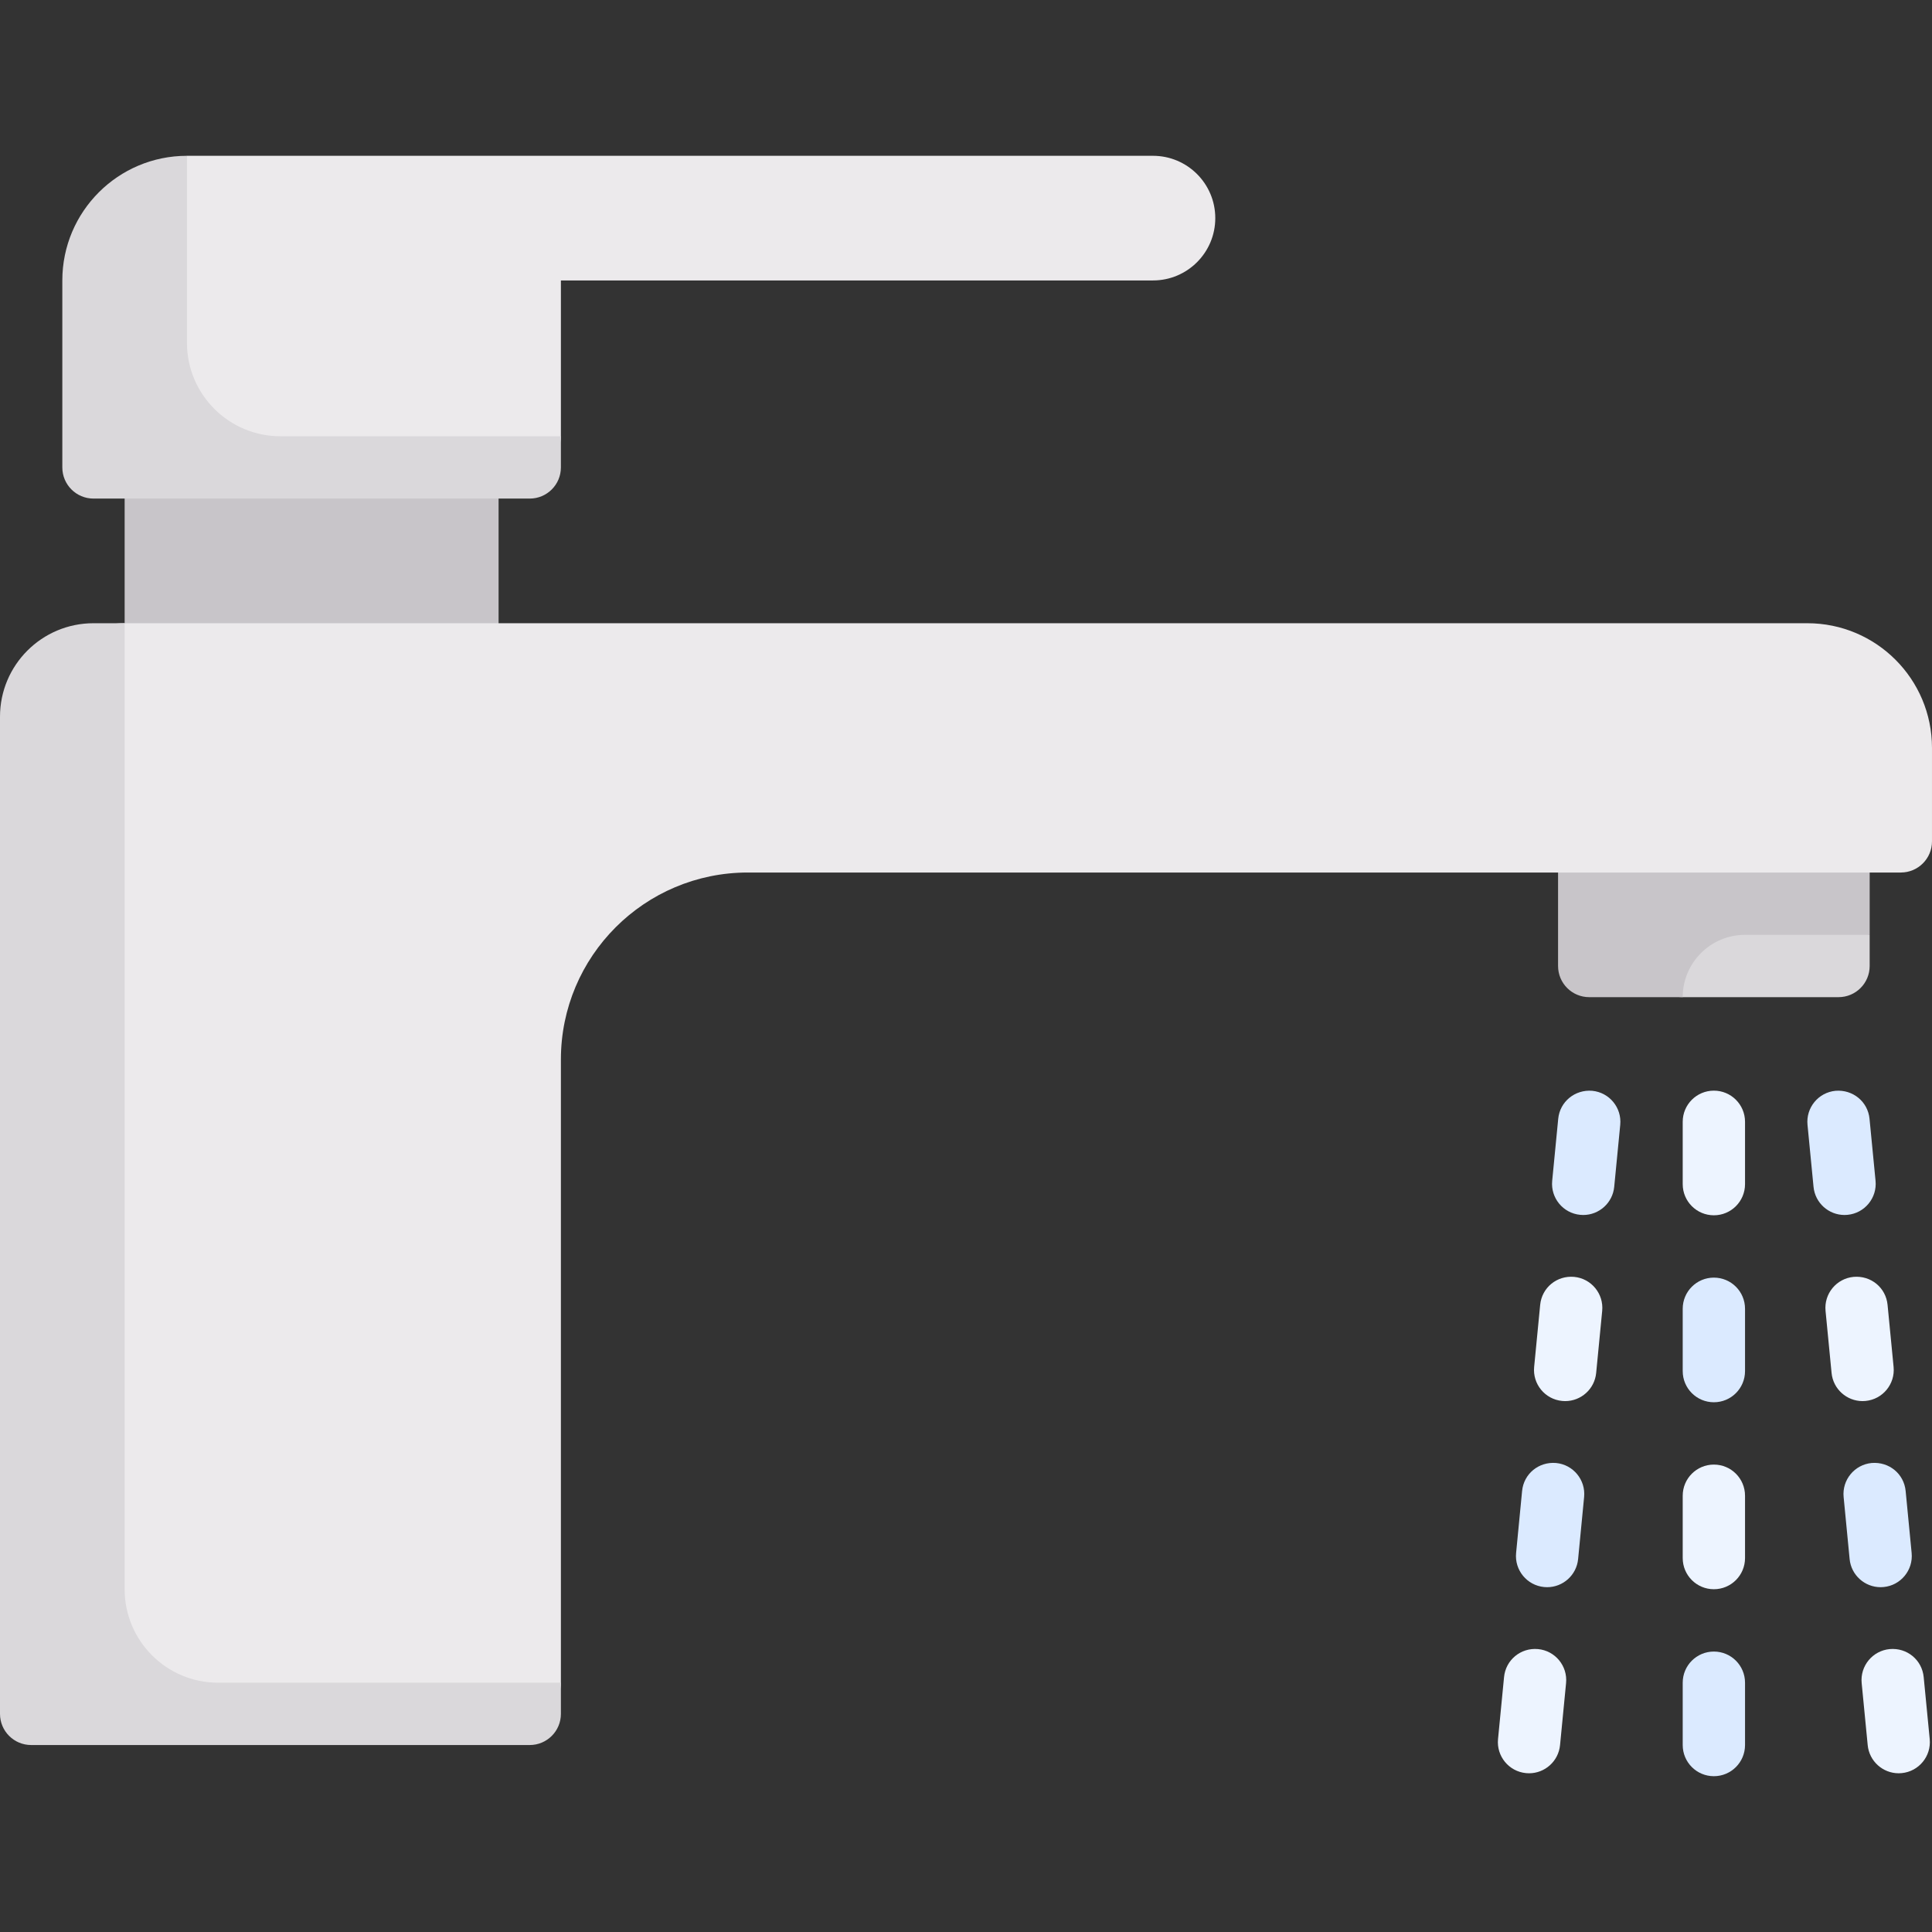 <svg id="Capa_1" enable-background="new 0 0 512 512" height="512" viewBox="0 0 512 512" width="512" xmlns="http://www.w3.org/2000/svg"><rect x="0" y="0" width="512" height="512" fill="#333333" stroke="none"/><g><path d="m437.677 214.71v41.29c0 4.56 3.697 8.258 8.258 8.258h41.29c4.561 0 8.258-3.698 8.258-8.258v-8.258z" fill="#dad8db"/><path d="m462.452 247.742h33.032v-33.032h-82.581v41.29c0 4.561 3.697 8.258 8.258 8.258h24.774c0-9.122 7.395-16.516 16.517-16.516z" fill="#c8c5c9"/><path d="m33.032 115.613h99.097v66.065h-99.097z" fill="#c8c5c9"/><path d="m478.968 165.161h-445.936c-13.682 0-24.774 11.092-24.774 24.774v256c0 4.561 3.697 8.258 8.258 8.258h123.871c4.561 0 8.258-3.697 8.258-8.258v-165.161c0-27.365 22.184-49.548 49.548-49.548h305.548c4.561 0 8.258-3.697 8.258-8.258v-24.774c.001-18.244-14.788-33.033-33.031-33.033z" fill="#eceaec"/><path d="m305.548 41.29h-256l-20.806 33.033v41.29c0 4.56 3.697 8.258 8.258 8.258h103.387c4.561 0 8.258-3.698 8.258-8.258v-41.29h156.903c9.121 0 16.516-7.395 16.516-16.516.001-9.123-7.394-16.517-16.516-16.517z" fill="#eceaec"/><path d="m454.194 322.065c-4.565 0-8.258-3.694-8.258-8.258v-16.517c0-4.565 3.694-8.258 8.258-8.258s8.258 3.694 8.258 8.258v16.516c0 4.565-3.694 8.259-8.258 8.259z" fill="#edf4ff"/><path d="m454.194 421.161c-4.565 0-8.258-3.694-8.258-8.258v-16.516c0-4.565 3.694-8.258 8.258-8.258s8.258 3.694 8.258 8.258v16.516c0 4.565-3.694 8.258-8.258 8.258z" fill="#edf4ff"/><g fill="#dbeaff"><path d="m454.194 371.613c-4.565 0-8.258-3.694-8.258-8.258v-16.516c0-4.565 3.694-8.258 8.258-8.258s8.258 3.694 8.258 8.258v16.516c0 4.564-3.694 8.258-8.258 8.258z"/><path d="m454.194 470.71c-4.565 0-8.258-3.694-8.258-8.258v-16.516c0-4.565 3.694-8.258 8.258-8.258s8.258 3.694 8.258 8.258v16.516c0 4.564-3.694 8.258-8.258 8.258z"/><path d="m488.815 321.984c-4.202 0-7.798-3.194-8.21-7.46l-1.597-16.435c-.444-4.54 2.879-8.581 7.419-9.016 4.605-.379 8.581 2.887 9.016 7.419l1.597 16.435c.444 4.54-2.879 8.581-7.419 9.016-.274.025-.54.041-.806.041z"/><path d="m498.379 420.621c-4.202 0-7.798-3.194-8.21-7.46l-1.589-16.435c-.444-4.54 2.887-8.581 7.419-9.016 4.645-.387 8.581 2.887 9.016 7.419l1.589 16.435c.444 4.54-2.887 8.581-7.419 9.016-.274.025-.54.041-.806.041z"/></g><path d="m493.597 371.306c-4.202 0-7.798-3.194-8.21-7.46l-1.597-16.444c-.444-4.54 2.879-8.581 7.419-9.016 4.629-.411 8.581 2.879 9.016 7.419l1.597 16.444c.444 4.54-2.879 8.581-7.419 9.016-.274.025-.54.041-.806.041z" fill="#edf4ff"/><path d="m503.169 469.935c-4.202 0-7.798-3.194-8.21-7.46l-1.597-16.435c-.444-4.54 2.879-8.581 7.419-9.016 4.605-.419 8.581 2.879 9.016 7.419l1.597 16.435c.444 4.54-2.879 8.581-7.419 9.016-.273.025-.54.041-.806.041z" fill="#edf4ff"/><path d="m419.573 321.984c-.266 0-.532-.016-.806-.04-4.54-.435-7.863-4.476-7.419-9.016l1.597-16.435c.435-4.532 4.427-7.806 9.016-7.419 4.54.435 7.863 4.476 7.419 9.016l-1.597 16.435c-.412 4.265-4.009 7.459-8.21 7.459z" fill="#dbeaff"/><path d="m410.008 420.621c-.266 0-.532-.016-.806-.04-4.532-.435-7.863-4.476-7.419-9.016l1.589-16.435c.435-4.54 4.387-7.815 9.016-7.419 4.532.435 7.863 4.476 7.419 9.016l-1.589 16.435c-.412 4.265-4.008 7.459-8.21 7.459z" fill="#dbeaff"/><path d="m414.79 371.306c-.266 0-.532-.016-.806-.04-4.54-.435-7.863-4.476-7.419-9.016l1.597-16.444c.435-4.54 4.403-7.839 9.016-7.419 4.54.435 7.863 4.476 7.419 9.016l-1.597 16.444c-.411 4.266-4.008 7.459-8.21 7.459z" fill="#edf4ff"/><path d="m405.218 469.935c-.266 0-.532-.016-.806-.04-4.54-.435-7.863-4.476-7.419-9.016l1.597-16.435c.435-4.54 4.435-7.847 9.016-7.419 4.54.435 7.863 4.476 7.419 9.016l-1.597 16.435c-.412 4.266-4.009 7.459-8.21 7.459z" fill="#edf4ff"/><path d="m33.032 421.161v-256h-8.258c-13.682 0-24.774 11.092-24.774 24.774v264.258c0 4.561 3.697 8.258 8.258 8.258h132.129c4.561 0 8.258-3.697 8.258-8.258v-8.258h-90.839c-13.682 0-24.774-11.091-24.774-24.774z" fill="#dad8db"/><path d="m49.548 90.839v-49.549c-18.243 0-33.032 14.789-33.032 33.032v49.548c0 4.561 3.697 8.258 8.258 8.258h115.613c4.561 0 8.258-3.697 8.258-8.258v-8.258h-74.322c-13.683.001-24.775-11.091-24.775-24.773z" fill="#dad8db"/></g></svg>